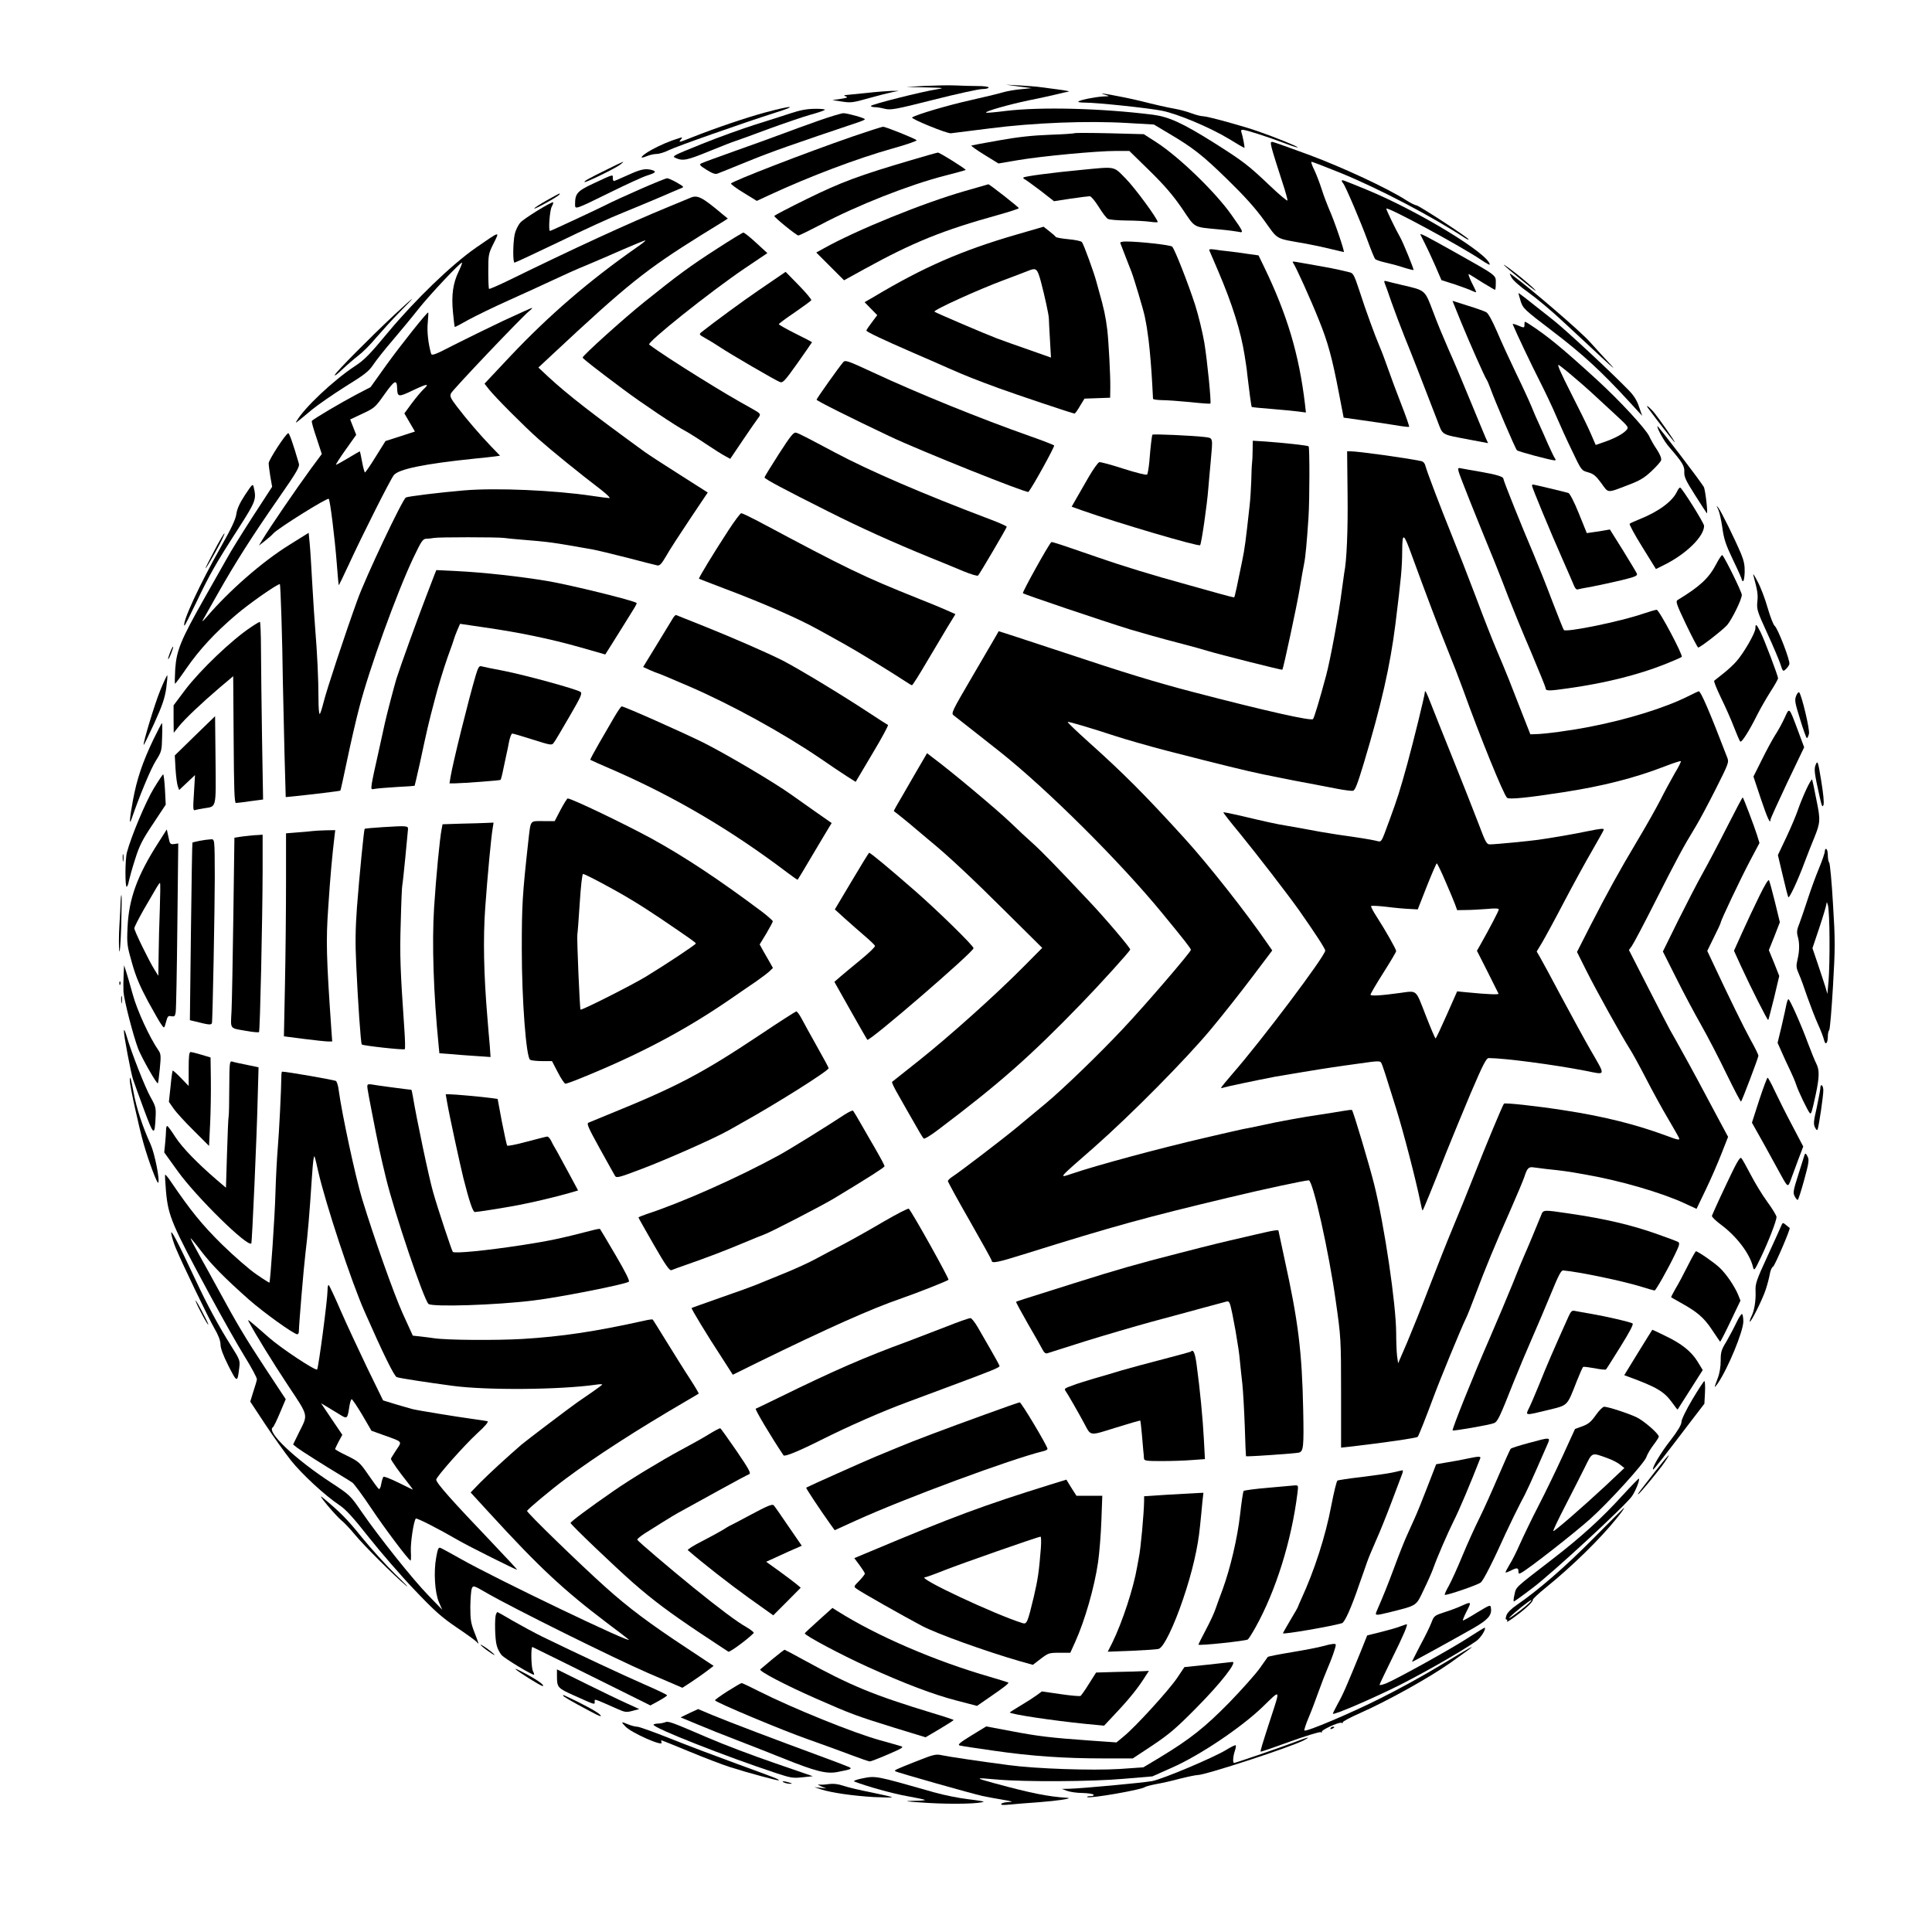 <?xml version="1.0" standalone="no"?>
<!DOCTYPE svg PUBLIC "-//W3C//DTD SVG 20010904//EN"
 "http://www.w3.org/TR/2001/REC-SVG-20010904/DTD/svg10.dtd">
<svg version="1.0" xmlns="http://www.w3.org/2000/svg"
 width="1280pt" height="1280pt" viewBox="0 0 1280 1280"
 preserveAspectRatio="xMidYMid meet">
<g transform="translate(0,1280) scale(0.1,-0.1)"
fill="#000000" stroke="none">
<path d="M6130 12231 l-125 -7 130 -3 c122 -3 126 -4 70 -13 -93 -14 -435
-100 -435 -110 0 -4 12 -8 26 -8 14 0 44 -5 67 -11 39 -9 69 -4 322 60 154 39
299 71 323 71 23 0 42 5 42 10 0 6 -31 10 -73 10 -41 0 -107 2 -148 4 -41 2
-130 0 -199 -3z"/>
<path d="M6750 12227 l85 -11 -70 -7 c-38 -3 -95 -13 -125 -22 -30 -9 -127
-32 -215 -52 -144 -32 -351 -93 -382 -113 -13 -8 231 -108 257 -105 8 1 123
15 255 32 294 38 650 52 915 36 l175 -10 97 -58 c164 -97 225 -145 390 -306
113 -110 184 -189 244 -272 96 -133 66 -116 279 -154 50 -9 124 -25 167 -36
42 -10 79 -19 81 -19 8 0 -65 214 -97 283 -14 33 -37 93 -50 135 -14 43 -36
100 -49 127 -14 28 -22 51 -18 53 4 1 90 -32 191 -73 257 -105 600 -285 828
-433 12 -8 22 -11 22 -8 0 10 -331 226 -347 226 -8 0 -39 16 -69 35 -122 78
-416 215 -641 299 -128 47 -237 86 -243 86 -20 0 -19 -4 81 -314 10 -33 19
-66 19 -74 0 -7 -53 37 -117 98 -144 137 -177 162 -373 286 -206 129 -295 170
-402 184 -343 43 -742 53 -975 25 -69 -9 -128 -14 -130 -11 -9 8 149 53 282
81 72 14 155 33 185 40 30 8 66 16 80 18 14 1 -20 8 -75 15 -55 7 -113 15
-130 17 -16 2 -70 6 -120 9 l-90 5 85 -12z"/>
<path d="M5740 12184 c-69 -7 -132 -13 -140 -14 -10 -1 -9 -4 5 -9 15 -6 6
-10 -35 -16 l-55 -8 64 -10 c58 -9 73 -7 175 22 61 17 131 35 156 40 l45 9
-45 0 c-25 -1 -101 -6 -170 -14z"/>
<path d="M7325 12171 c28 -8 27 -9 -15 -10 -53 -3 -155 -23 -166 -34 -4 -4 17
-7 47 -7 78 0 421 -36 509 -54 101 -20 316 -110 440 -185 55 -34 102 -61 104
-61 5 0 -11 80 -19 103 -5 12 -2 17 8 17 22 0 161 -45 270 -86 49 -19 92 -33
94 -30 5 4 -146 66 -262 106 -106 37 -336 100 -366 100 -13 0 -47 9 -74 19
-28 11 -80 25 -115 31 -36 6 -135 28 -220 50 -132 32 -329 67 -235 41z"/>
<path d="M5070 12055 c-123 -33 -332 -104 -483 -164 -90 -36 -94 -37 -76 -15
12 15 11 16 -11 9 -63 -19 -130 -48 -184 -78 -68 -38 -89 -66 -32 -42 19 8 49
15 66 15 17 0 53 11 81 25 47 24 494 181 698 246 164 51 127 54 -59 4z"/>
<path d="M5240 12050 c-47 -16 -152 -49 -235 -75 -82 -26 -242 -83 -353 -128
-196 -79 -203 -82 -175 -94 48 -21 75 -15 224 46 79 32 155 62 169 66 14 4
113 40 220 80 107 39 233 82 280 95 47 13 89 27 95 32 5 4 -25 8 -65 7 -54 0
-99 -9 -160 -29z"/>
<path d="M5425 12001 c-77 -27 -187 -67 -245 -89 -58 -22 -197 -72 -310 -112
-113 -40 -213 -77 -223 -82 -16 -8 -12 -14 34 -43 39 -24 58 -31 73 -25 12 4
104 42 206 83 154 63 295 112 738 261 17 6 32 13 32 16 0 8 -116 40 -142 40
-13 0 -86 -22 -163 -49z"/>
<path d="M5650 11896 c-313 -108 -803 -298 -807 -312 -1 -5 37 -33 85 -62 l86
-53 86 40 c268 124 575 240 816 308 91 25 161 50 157 54 -13 12 -204 89 -222
89 -9 0 -99 -29 -201 -64z"/>
<path d="M7120 11918 c-3 -3 -77 -8 -166 -11 -113 -4 -213 -15 -335 -37 -96
-17 -178 -32 -183 -34 -6 -1 33 -29 85 -61 l94 -58 130 22 c152 26 521 61 649
61 l88 0 135 -132 c101 -99 155 -163 215 -250 89 -132 69 -121 246 -138 57 -5
115 -13 129 -16 35 -9 31 1 -48 112 -106 151 -347 384 -497 481 l-84 54 -226
6 c-125 3 -229 3 -232 1z"/>
<path d="M6040 11740 c-347 -102 -468 -147 -692 -257 -120 -59 -218 -110 -218
-114 0 -10 147 -129 159 -129 7 0 72 32 145 70 248 131 588 265 826 326 74 19
136 36 138 38 4 5 -173 116 -184 115 -5 0 -83 -22 -174 -49z"/>
<path d="M4025 11679 c-123 -60 -158 -80 -152 -85 6 -6 207 92 237 116 35 28
28 25 -85 -31z"/>
<path d="M7160 11674 c-181 -17 -372 -42 -379 -50 -3 -4 0 -9 7 -11 7 -3 53
-37 104 -75 l91 -71 111 17 c61 9 118 16 126 16 9 0 35 -32 59 -70 24 -39 51
-75 61 -80 10 -6 65 -10 122 -11 57 0 127 -4 156 -8 28 -4 52 -5 52 -2 0 21
-153 229 -212 288 -83 84 -61 80 -298 57z"/>
<path d="M4160 11640 c-47 -21 -88 -39 -92 -39 -5 -1 -8 8 -8 20 0 24 8 27
-127 -36 -108 -50 -123 -67 -123 -137 0 -38 -5 -39 234 78 105 52 214 102 243
111 58 18 65 27 31 37 -43 11 -73 5 -158 -34z"/>
<path d="M4240 11546 c-91 -40 -190 -85 -220 -101 -57 -29 -370 -175 -376
-175 -12 0 -2 135 11 160 9 17 13 30 9 30 -18 0 -193 -108 -216 -134 -15 -17
-32 -51 -38 -78 -12 -60 -13 -188 -1 -188 5 0 139 63 298 139 158 77 344 162
413 189 69 28 179 74 245 102 66 29 131 56 145 62 24 9 23 10 -25 38 -28 16
-57 29 -65 29 -8 0 -89 -33 -180 -73z"/>
<path d="M8890 11602 c0 -5 4 -12 9 -17 14 -15 118 -259 162 -380 22 -60 44
-115 50 -121 5 -6 35 -16 66 -23 32 -7 86 -21 121 -33 35 -11 65 -18 67 -17 4
4 -69 182 -87 214 -30 52 -97 190 -93 193 12 12 495 -250 627 -339 32 -22 58
-36 58 -32 -3 69 -470 353 -810 494 -169 69 -170 70 -170 61z"/>
<path d="M6395 11535 c-274 -78 -723 -260 -938 -381 l-49 -27 92 -92 92 -92
136 75 c322 177 517 256 885 358 75 21 137 41 137 45 0 6 -196 160 -202 158
-2 -1 -70 -20 -153 -44z"/>
<path d="M3623 11473 c-46 -26 -83 -50 -83 -54 0 -9 158 79 166 92 7 12 9 13
-83 -38z"/>
<path d="M4575 11490 c-11 -5 -76 -32 -145 -60 -270 -111 -628 -276 -1065
-490 -66 -32 -122 -56 -125 -54 -3 3 -5 56 -5 118 0 108 1 115 35 183 42 84
47 85 -118 -29 -163 -114 -400 -343 -582 -561 -121 -146 -156 -182 -219 -223
-140 -92 -337 -277 -386 -364 -10 -17 -14 -21 102 76 39 32 139 101 221 153
128 79 156 101 185 145 19 28 76 101 128 161 52 61 130 155 173 210 74 93 273
305 287 305 3 0 -7 -26 -22 -58 -38 -78 -49 -157 -38 -271 5 -52 10 -95 12
-97 1 -2 43 20 92 48 50 27 169 85 265 128 96 43 227 103 291 133 63 30 165
76 225 100 60 25 171 73 248 107 76 33 140 59 142 57 2 -2 -24 -23 -59 -47
-317 -222 -579 -448 -838 -722 l-169 -180 29 -37 c43 -54 232 -244 330 -331
81 -72 274 -229 416 -337 38 -30 61 -53 52 -53 -9 0 -62 7 -116 15 -248 37
-636 54 -846 36 -157 -13 -375 -40 -386 -47 -24 -15 -266 -526 -321 -679 -80
-220 -206 -602 -224 -677 -11 -43 -22 -78 -26 -78 -5 0 -8 46 -8 103 0 128 -9
309 -21 452 -5 61 -14 198 -20 305 -6 107 -13 228 -17 267 l-7 73 -128 -80
c-178 -110 -401 -305 -550 -480 -22 -25 -32 -33 -23 -18 9 15 53 94 99 175
113 200 225 377 399 627 126 181 144 213 138 235 -39 134 -63 201 -70 201 -15
0 -130 -177 -130 -199 0 -12 5 -51 11 -88 l12 -68 -130 -200 c-71 -110 -146
-231 -167 -270 -22 -38 -89 -158 -150 -265 -159 -281 -186 -348 -195 -471 -3
-54 -4 -99 -1 -99 3 1 37 46 75 102 87 125 187 234 328 354 86 74 272 204 291
204 5 0 17 -379 20 -645 2 -110 7 -327 11 -483 l8 -283 61 6 c115 12 299 34
301 37 2 2 22 93 45 203 23 110 59 268 81 350 65 253 249 760 357 988 56 117
63 127 89 128 15 0 37 3 48 5 27 6 421 6 465 0 19 -3 64 -7 100 -10 214 -18
200 -16 485 -66 28 -5 131 -30 230 -55 99 -26 189 -49 200 -51 16 -3 28 10 59
63 21 38 92 147 157 244 l118 176 -187 119 c-103 65 -207 133 -232 151 -352
256 -508 377 -639 498 l-64 60 89 83 c503 470 622 565 994 797 69 42 136 84
149 92 l23 15 -38 31 c-132 111 -163 127 -209 107z"/>
<path d="M6735 11246 c-365 -106 -615 -215 -948 -414 l-59 -34 42 -43 42 -43
-36 -48 c-20 -26 -36 -50 -36 -54 0 -8 107 -59 305 -145 72 -31 180 -78 240
-105 116 -51 179 -76 335 -133 109 -40 488 -167 499 -167 4 0 20 22 36 50 l30
49 85 3 85 3 1 70 c1 78 -11 303 -20 380 -11 88 -21 137 -56 260 -5 17 -13 46
-18 65 -14 53 -83 244 -94 256 -5 7 -45 15 -88 19 -44 4 -82 11 -85 15 -3 5
-22 22 -43 38 l-38 30 -179 -52z m161 -311 c24 -90 53 -222 53 -245 0 -8 3
-70 7 -137 l7 -122 -139 49 c-77 26 -175 62 -219 78 -77 29 -406 170 -414 177
-10 10 291 147 464 211 66 25 136 51 155 59 56 23 62 17 86 -70z"/>
<path d="M4750 11152 c-178 -115 -255 -171 -479 -351 -140 -112 -411 -357
-411 -370 1 -7 93 -79 270 -211 120 -90 350 -244 410 -275 19 -10 80 -48 135
-85 55 -37 114 -74 132 -83 l31 -17 83 123 c45 67 91 133 101 146 21 27 19 30
-32 59 -143 80 -205 117 -355 210 -133 82 -283 180 -334 219 -18 13 401 348
633 505 l150 101 -75 69 c-40 37 -78 67 -84 67 -5 0 -84 -48 -175 -107z"/>
<path d="M9412 11243 c2 -5 15 -30 29 -58 14 -27 45 -93 68 -146 l41 -95 88
-28 c48 -16 99 -35 115 -43 15 -7 27 -11 27 -8 0 3 -14 33 -31 66 -16 34 -24
57 -17 53 7 -4 48 -29 90 -56 43 -26 80 -48 83 -48 3 0 5 20 5 44 0 55 13 45
-271 205 -209 117 -235 130 -227 114z"/>
<path d="M7423 11188 c3 -7 17 -44 32 -83 15 -38 33 -86 41 -105 16 -41 79
-251 88 -295 13 -65 16 -83 26 -160 10 -85 19 -195 25 -310 2 -38 4 -73 4 -77
1 -5 27 -8 59 -9 31 0 116 -6 187 -13 72 -8 132 -12 134 -10 7 7 -20 281 -40
404 -12 69 -39 181 -61 250 -46 142 -135 369 -152 386 -11 11 -219 34 -305 34
-30 0 -42 -4 -38 -12z"/>
<path d="M8013 11139 c3 -8 29 -68 57 -133 95 -222 151 -402 176 -561 4 -27 9
-57 10 -65 2 -8 5 -37 8 -65 11 -96 26 -208 29 -211 2 -2 59 -8 128 -13 68 -6
148 -13 178 -17 l53 -7 -6 54 c-39 330 -118 595 -273 915 l-35 72 -72 10 c-39
6 -96 14 -126 17 -30 3 -73 8 -94 12 -31 4 -38 2 -33 -8z"/>
<path d="M8568 11057 c15 -19 115 -239 170 -377 59 -145 88 -251 132 -481 l32
-166 121 -17 c67 -9 164 -24 215 -32 51 -9 95 -14 98 -12 2 3 -21 70 -52 149
-31 79 -71 187 -89 239 -18 52 -43 118 -55 145 -29 68 -91 236 -135 373 -33
100 -40 113 -64 118 -14 3 -43 10 -63 15 -20 5 -87 18 -150 29 -62 11 -126 22
-142 25 -22 4 -26 2 -18 -8z"/>
<path d="M9965 11043 c17 -19 189 -159 205 -167 17 -9 -25 30 -92 85 -51 42
-127 98 -113 82z"/>
<path d="M5180 10982 c-14 -9 -83 -57 -155 -106 -107 -73 -288 -206 -377 -276
-18 -15 -17 -17 24 -40 24 -13 68 -40 98 -60 67 -45 366 -219 397 -231 20 -7
31 5 118 127 52 74 95 136 95 137 0 1 -49 27 -110 57 -60 30 -109 58 -110 62
0 4 47 39 105 78 58 40 107 76 110 81 3 4 -34 49 -82 98 l-88 90 -25 -17z"/>
<path d="M10014 10962 c9 -18 57 -61 114 -101 53 -38 157 -125 229 -193 73
-68 188 -174 255 -237 69 -64 96 -86 62 -50 -33 35 -96 104 -140 153 -63 71
-396 357 -517 445 -18 13 -18 12 -3 -17z"/>
<path d="M9174 10924 c5 -11 25 -68 46 -129 21 -60 60 -162 85 -225 42 -103
117 -294 217 -555 40 -103 18 -90 220 -129 l117 -22 -16 35 c-9 20 -55 133
-104 251 -48 118 -112 269 -142 335 -29 66 -76 178 -102 249 -56 147 -49 141
-203 177 -48 11 -96 23 -106 26 -15 4 -18 2 -12 -13z"/>
<path d="M10060 10858 c0 -3 7 -27 15 -54 15 -47 23 -55 212 -199 196 -149
325 -268 501 -460 l92 -100 -21 60 c-14 42 -34 74 -67 108 -118 122 -416 399
-502 467 -179 142 -230 182 -230 178z"/>
<path d="M2610 10712 c-164 -154 -378 -370 -391 -395 -6 -12 15 3 47 34 33 31
82 73 109 94 28 21 81 74 118 119 38 44 107 120 155 169 48 48 85 87 82 87 -3
-1 -57 -49 -120 -108z"/>
<path d="M9680 10666 c58 -141 156 -362 169 -381 4 -5 16 -32 26 -60 26 -74
165 -399 175 -408 8 -9 224 -66 249 -67 9 0 10 4 3 13 -5 6 -25 48 -45 92 -19
44 -46 105 -60 135 -14 30 -38 84 -52 120 -15 36 -60 134 -101 218 -41 85 -97
207 -125 273 -33 76 -59 124 -73 131 -11 6 -66 26 -122 43 l-101 32 57 -141z"/>
<path d="M3335 10675 c-99 -47 -246 -119 -327 -160 -127 -66 -147 -73 -152
-58 -19 68 -28 147 -22 205 3 38 5 68 3 68 -10 0 -185 -220 -277 -348 l-105
-147 -96 -50 c-99 -52 -287 -163 -293 -174 -3 -4 11 -54 31 -112 l35 -107 -69
-93 c-101 -138 -273 -390 -324 -474 l-24 -40 41 32 c23 18 47 39 54 48 27 32
359 240 368 230 9 -8 40 -259 53 -425 6 -80 12 -146 13 -147 1 -2 31 59 66
135 90 196 275 563 299 594 32 40 202 75 531 109 58 5 120 13 139 15 l34 5
-60 62 c-74 77 -164 182 -227 265 -41 54 -47 67 -38 86 10 23 472 509 518 545
15 12 23 21 18 21 -5 -1 -90 -39 -189 -85z m-704 -445 c2 -62 7 -63 107 -15
95 45 111 46 66 4 -14 -13 -48 -54 -76 -91 l-49 -67 35 -60 35 -60 -98 -32
-97 -31 -65 -104 c-35 -57 -67 -103 -71 -104 -3 0 -12 32 -19 70 -7 39 -14 70
-15 70 -2 0 -37 -21 -79 -46 -42 -25 -78 -45 -79 -43 -2 2 27 48 65 101 l69
97 -20 51 -20 51 83 39 c79 37 84 42 146 130 65 91 80 98 82 40z"/>
<path d="M10100 10651 c0 -25 -1 -25 -46 -6 -20 8 -34 11 -32 7 24 -59 125
-271 178 -375 37 -73 87 -178 110 -233 23 -54 70 -158 105 -230 62 -130 62
-131 106 -143 36 -10 52 -23 88 -72 49 -68 35 -67 179 -12 74 28 105 46 152
90 32 30 62 63 65 73 4 13 -6 38 -28 72 -20 29 -41 67 -49 85 -20 47 -195 237
-348 377 -231 211 -331 293 -452 371 -27 17 -28 17 -28 -4z m330 -352 c84 -71
114 -99 279 -252 83 -77 83 -78 65 -98 -23 -25 -79 -55 -150 -79 l-52 -18 -33
76 c-18 43 -78 164 -132 270 -66 130 -93 190 -80 184 10 -6 57 -43 103 -83z"/>
<path d="M5587 10401 c-29 -33 -177 -242 -177 -249 0 -7 221 -118 485 -243
203 -96 910 -379 919 -368 32 41 176 303 170 308 -5 4 -76 32 -159 61 -329
116 -744 284 -1042 423 -166 77 -183 83 -196 68z"/>
<path d="M10922 10092 c55 -75 170 -222 173 -222 7 0 -108 164 -143 205 -33
36 -53 48 -30 17z"/>
<path d="M10980 9977 c0 -19 46 -102 78 -138 89 -103 103 -126 101 -166 -2
-32 10 -57 71 -153 40 -63 75 -117 78 -120 9 -10 -9 154 -20 174 -17 32 -308
413 -308 403z"/>
<path d="M5160 9792 c-52 -81 -95 -151 -95 -155 0 -10 132 -80 425 -227 213
-107 423 -202 675 -305 72 -29 170 -69 219 -90 49 -20 92 -33 96 -28 13 14
190 316 190 323 0 4 -48 26 -107 48 -450 170 -806 324 -1033 445 -186 99 -236
125 -255 130 -17 5 -35 -17 -115 -141z"/>
<path d="M7635 9920 c-4 -7 -13 -84 -20 -175 -4 -44 -11 -84 -15 -89 -5 -5
-70 11 -155 38 -80 26 -153 46 -162 44 -8 -2 -40 -46 -70 -98 -30 -52 -68
-118 -84 -146 l-29 -51 73 -26 c229 -81 768 -240 778 -229 9 9 47 275 54 372
4 41 10 122 16 179 15 169 18 158 -43 166 -76 9 -339 21 -343 15z"/>
<path d="M8299 9818 c0 -35 -2 -74 -4 -88 -2 -14 -4 -65 -5 -115 -2 -49 -6
-124 -11 -165 -26 -236 -32 -284 -50 -370 -30 -149 -48 -233 -52 -237 -3 -2
-53 11 -113 28 -60 17 -163 46 -229 64 -184 50 -406 118 -555 170 -263 91
-311 107 -315 103 -21 -21 -194 -333 -188 -338 10 -9 522 -182 713 -241 74
-22 212 -61 305 -85 94 -24 190 -51 215 -59 54 -17 483 -126 486 -122 7 9 97
428 114 532 12 72 25 148 30 170 9 43 18 140 29 305 8 121 8 466 1 473 -6 6
-164 23 -287 32 l-83 5 -1 -62z"/>
<path d="M8928 9528 c3 -242 -6 -446 -22 -523 -2 -11 -9 -63 -16 -115 -17
-141 -76 -462 -104 -565 -44 -164 -79 -280 -87 -289 -12 -14 -311 53 -794 179
-246 64 -449 126 -854 261 -239 79 -434 143 -435 142 -2 -6 -31 -55 -173 -298
-138 -236 -143 -246 -124 -260 39 -30 225 -177 310 -244 313 -249 794 -728
1071 -1066 148 -180 190 -234 190 -243 0 -14 -301 -365 -454 -527 -153 -163
-392 -394 -506 -489 -63 -52 -151 -125 -195 -162 -93 -77 -372 -290 -421 -322
-19 -12 -34 -26 -34 -32 0 -5 65 -125 145 -264 80 -140 145 -258 145 -262 0
-22 37 -14 232 47 572 179 785 238 1348 372 211 51 496 112 521 112 27 0 133
-471 179 -801 34 -238 35 -251 35 -617 l0 -353 55 6 c234 27 447 58 453 66 7
9 60 143 101 254 44 120 192 479 219 532 8 15 37 89 65 163 60 160 126 321
232 560 42 96 83 193 90 215 17 54 28 66 59 61 14 -2 53 -7 86 -11 106 -11
138 -15 255 -36 232 -40 503 -119 658 -190 l82 -38 61 127 c34 70 80 177 104
238 l44 112 -74 138 c-90 170 -175 328 -236 437 -25 45 -58 105 -74 132 -15
28 -83 158 -150 290 l-123 241 19 26 c11 15 82 149 158 300 137 271 184 359
266 493 24 39 83 150 132 247 86 171 89 178 76 210 -118 308 -175 438 -188
438 -3 0 -36 -15 -73 -34 -150 -75 -396 -152 -648 -201 -128 -25 -298 -48
-362 -49 l-33 -1 -55 140 c-30 77 -70 178 -88 225 -19 47 -55 135 -81 195 -26
61 -88 218 -137 350 -50 132 -121 314 -158 405 -79 196 -166 424 -176 463 -4
17 -14 29 -28 32 -100 21 -417 65 -469 65 l-22 0 3 -282z m427 -411 c98 -268
173 -466 232 -612 36 -88 82 -207 103 -265 113 -315 273 -709 295 -726 15 -11
133 0 370 37 262 40 477 95 673 171 57 22 105 38 108 35 3 -3 -16 -40 -42 -83
-25 -44 -68 -123 -95 -177 -28 -54 -96 -175 -153 -270 -123 -206 -194 -336
-311 -563 l-87 -171 62 -124 c66 -132 232 -430 285 -514 18 -27 67 -117 110
-200 42 -82 108 -202 146 -266 37 -63 71 -122 74 -131 5 -13 -12 -10 -83 17
-203 75 -412 128 -679 169 -186 29 -391 51 -399 44 -8 -9 -117 -269 -199 -478
-40 -102 -103 -257 -140 -345 -37 -88 -106 -263 -155 -390 -48 -126 -115 -292
-147 -368 l-60 -139 -7 48 c-3 26 -6 93 -6 150 0 189 -78 717 -146 988 -31
125 -138 484 -147 492 -2 2 -30 -1 -63 -7 -32 -6 -100 -16 -150 -24 -100 -14
-296 -50 -359 -65 -22 -5 -65 -14 -95 -20 -30 -5 -82 -16 -115 -24 -33 -7
-121 -28 -195 -45 -294 -68 -714 -181 -878 -237 -90 -30 -98 -39 148 176 242
213 613 588 775 784 77 92 199 247 272 344 l132 175 -32 46 c-139 203 -394
527 -553 701 -259 285 -401 427 -632 634 -79 71 -141 130 -138 133 4 4 163
-43 311 -92 66 -22 238 -71 350 -100 354 -91 530 -134 632 -155 141 -29 289
-58 353 -69 30 -6 93 -18 140 -27 47 -9 94 -15 104 -13 14 3 30 45 72 184 116
387 174 642 209 920 38 309 44 367 45 490 1 121 9 116 65 -38z"/>
<path d="M9440 8214 c0 -19 -77 -332 -116 -474 -50 -181 -65 -228 -117 -370
-61 -165 -50 -149 -96 -139 -38 8 -96 18 -246 39 -33 5 -86 14 -117 19 -117
22 -174 32 -233 42 -56 9 -112 21 -324 71 -46 10 -85 18 -86 16 -2 -2 48 -66
112 -143 113 -139 314 -399 389 -505 104 -148 174 -255 174 -268 0 -35 -421
-595 -617 -819 -40 -46 -73 -87 -73 -90 0 -3 8 -2 18 2 13 5 222 49 337 71 43
8 333 56 385 63 30 5 113 16 183 26 111 16 130 17 137 5 9 -14 29 -77 100
-305 49 -157 131 -474 160 -617 6 -32 13 -58 15 -58 3 0 64 148 155 380 34 85
107 262 162 393 86 201 105 237 122 237 108 -1 427 -43 639 -84 140 -28 137
-40 35 137 -39 67 -125 226 -193 352 -67 127 -132 246 -143 265 l-21 36 35 58
c19 32 85 153 146 270 61 116 144 268 185 338 40 70 76 133 78 140 4 11 -19 9
-107 -9 -101 -21 -230 -43 -328 -57 -56 -8 -282 -30 -314 -30 -27 -1 -30 3
-85 149 -32 83 -107 274 -168 425 -61 151 -125 312 -143 358 -28 73 -40 96
-40 76z m135 -1250 c28 -64 57 -133 65 -155 l14 -39 61 1 c33 0 95 4 138 7 50
5 77 4 77 -3 0 -9 -61 -126 -121 -232 l-24 -42 70 -138 c38 -76 71 -142 73
-146 4 -8 -71 -5 -214 9 l-60 6 -69 -156 c-38 -86 -71 -156 -74 -156 -3 0 -33
70 -66 155 -68 174 -53 162 -173 146 -122 -17 -192 -21 -192 -11 0 6 38 71 85
145 47 74 85 138 85 144 0 12 -72 139 -127 224 -25 38 -42 71 -39 74 3 4 50 1
103 -5 54 -7 122 -13 152 -14 l54 -3 60 153 c33 83 63 152 66 152 3 0 29 -52
56 -116z"/>
<path d="M9664 9675 c6 -25 117 -303 239 -600 24 -60 66 -166 92 -235 27 -69
92 -229 147 -356 54 -128 98 -237 98 -242 0 -21 18 -21 151 -2 243 34 459 88
639 159 58 23 108 45 112 49 10 10 -150 312 -166 312 -7 0 -46 -11 -87 -25
-153 -53 -513 -126 -528 -109 -4 5 -38 90 -76 189 -37 99 -94 241 -125 315
-77 180 -200 486 -200 499 0 13 -46 27 -155 46 -49 8 -103 18 -119 21 -27 6
-28 5 -22 -21z"/>
<path d="M1624 9522 c-36 -55 -53 -92 -58 -127 -5 -37 -33 -95 -103 -219 -140
-247 -259 -504 -241 -521 2 -2 37 67 78 153 89 187 132 262 279 490 116 181
121 194 102 274 -6 25 -9 22 -57 -50z"/>
<path d="M10150 9582 c0 -12 122 -306 199 -480 38 -86 74 -169 80 -184 6 -15
16 -26 23 -23 7 2 51 11 98 19 47 9 134 28 193 42 89 22 107 29 102 43 -3 8
-45 78 -92 154 l-87 139 -35 -6 c-20 -4 -54 -9 -77 -12 l-41 -6 -53 131 c-31
77 -60 132 -69 135 -31 9 -229 56 -235 56 -3 0 -6 -3 -6 -8z"/>
<path d="M11112 9546 c-30 -67 -122 -135 -252 -187 -30 -12 -59 -25 -63 -29
-4 -4 33 -73 83 -153 l91 -147 62 31 c142 72 257 186 257 255 0 19 -148 254
-159 254 -4 0 -13 -11 -19 -24z"/>
<path d="M11384 9424 c8 -17 20 -71 27 -120 10 -74 21 -109 70 -212 33 -68 59
-127 59 -132 0 -6 4 -10 9 -10 4 0 9 27 10 60 1 44 -5 75 -24 121 -42 99 -132
282 -150 304 -15 19 -15 18 -1 -11z"/>
<path d="M4827 9288 c-101 -155 -200 -318 -196 -322 2 -2 77 -30 165 -64 253
-95 493 -200 619 -270 39 -21 117 -65 175 -97 92 -51 304 -181 411 -251 19
-13 38 -24 41 -24 4 0 46 66 94 148 48 81 111 187 140 235 l54 88 -58 26 c-31
14 -113 48 -182 75 -377 151 -466 194 -1071 517 -54 28 -102 51 -108 51 -6 0
-44 -51 -84 -112z"/>
<path d="M1421 9154 c-34 -64 -61 -118 -59 -119 2 -2 32 48 67 111 35 63 61
117 58 120 -2 3 -32 -47 -66 -112z"/>
<path d="M11370 9062 c-48 -92 -108 -148 -255 -237 -15 -9 -8 -28 56 -163 40
-83 76 -152 80 -152 14 0 164 117 192 149 33 40 97 170 97 200 0 18 -110 243
-129 263 -3 4 -22 -23 -41 -60z"/>
<path d="M2881 8999 c-5 -13 -31 -82 -59 -154 -53 -137 -168 -455 -195 -540
-16 -53 -64 -236 -77 -295 -4 -19 -24 -109 -44 -200 -21 -90 -40 -182 -43
-203 -5 -38 -5 -39 23 -33 16 3 81 8 144 12 63 3 116 7 117 8 1 1 16 67 34
146 52 242 56 260 99 423 22 87 61 213 85 281 25 68 45 126 45 129 0 3 9 25
19 50 l19 44 163 -24 c230 -33 437 -76 631 -131 l168 -48 38 60 c21 34 58 93
82 131 24 39 54 87 67 108 14 22 23 40 21 42 -17 16 -436 119 -588 145 -176
30 -430 58 -597 66 l-142 7 -10 -24z"/>
<path d="M11616 8990 c28 -104 32 -127 27 -175 -5 -51 -2 -63 64 -207 39 -84
78 -177 88 -206 16 -51 18 -53 36 -36 10 9 21 24 24 34 7 21 -76 236 -97 253
-9 7 -30 61 -47 120 -17 60 -47 139 -67 175 -19 37 -31 56 -28 42z"/>
<path d="M4460 8707 c-7 -12 -55 -90 -106 -174 l-93 -152 46 -21 c25 -11 48
-20 50 -20 4 0 78 -31 208 -87 284 -123 623 -310 870 -478 66 -46 146 -99 177
-119 l57 -36 111 187 c62 103 108 189 103 190 -4 2 -60 37 -123 79 -185 122
-470 294 -575 348 -103 52 -326 149 -510 223 -104 41 -192 77 -195 78 -4 2
-12 -6 -20 -18z"/>
<path d="M1660 8643 c-125 -83 -333 -282 -432 -412 l-78 -104 0 -91 1 -91 32
40 c40 51 157 161 272 259 l90 76 3 -420 c2 -326 5 -420 15 -420 6 0 50 5 96
12 l84 11 -7 411 c-3 226 -7 491 -7 589 0 97 -4 177 -7 177 -4 0 -32 -16 -62
-37z"/>
<path d="M11630 8637 c0 -30 -79 -167 -127 -220 -20 -23 -60 -59 -88 -81 -27
-21 -53 -42 -58 -46 -4 -3 16 -53 44 -111 28 -57 67 -144 86 -194 19 -49 38
-94 43 -98 8 -9 59 70 113 179 20 39 58 106 86 150 28 43 51 84 51 90 0 17
-90 254 -116 306 -27 54 -34 59 -34 25z"/>
<path d="M1127 8478 c-9 -23 -15 -43 -13 -45 2 -2 11 15 20 38 9 23 15 43 13
45 -2 2 -11 -15 -20 -38z"/>
<path d="M3151 8323 c-50 -171 -149 -570 -166 -670 l-7 -43 34 0 c59 1 300 19
304 23 3 2 12 37 20 78 9 41 18 83 20 94 3 11 10 46 16 78 6 31 16 57 22 57 6
0 67 -18 136 -40 117 -37 126 -39 138 -22 8 9 54 87 103 172 77 132 88 156 75
166 -25 18 -361 110 -506 139 -74 14 -143 28 -152 31 -13 4 -21 -9 -37 -63z"/>
<path d="M1062 8227 c-37 -90 -117 -355 -110 -362 2 -2 33 63 70 143 53 117
69 164 79 230 6 46 10 85 7 87 -2 3 -23 -42 -46 -98z"/>
<path d="M11900 8190 c-11 -28 -9 -43 26 -155 21 -69 41 -125 45 -125 4 0 10
13 14 29 6 28 -48 255 -65 274 -4 4 -13 -6 -20 -23z"/>
<path d="M4069 8048 c-23 -40 -69 -119 -102 -176 -33 -57 -58 -104 -56 -106 2
-2 78 -36 169 -75 401 -177 764 -391 1132 -669 38 -29 71 -52 73 -50 2 2 45
73 95 158 51 85 100 169 111 186 l19 31 -113 79 c-61 43 -132 93 -157 111
-117 83 -425 265 -580 343 -135 67 -524 240 -541 240 -5 0 -27 -33 -50 -72z"/>
<path d="M11824 8045 c-15 -33 -43 -85 -63 -115 -19 -30 -59 -104 -89 -165
l-55 -110 49 -147 c43 -128 64 -174 64 -138 0 6 50 116 111 245 l112 234 -42
113 c-59 157 -55 153 -87 83z"/>
<path d="M1291 7925 l-133 -130 5 -90 c3 -49 10 -101 15 -114 l9 -25 53 50 52
49 -7 -119 c-7 -104 -6 -118 7 -113 9 3 36 8 61 12 82 13 78 -6 75 320 l-3
290 -134 -130z"/>
<path d="M1015 7898 c-72 -151 -109 -263 -134 -399 -23 -124 -26 -174 -9 -124
52 152 127 332 160 384 39 62 40 68 42 158 2 51 1 93 -1 93 -2 0 -28 -51 -58
-112z"/>
<path d="M6117 7767 c-14 -23 -34 -58 -45 -77 -11 -19 -50 -86 -86 -149 -37
-62 -66 -114 -64 -115 15 -10 111 -88 143 -116 22 -19 65 -55 95 -80 121 -99
277 -245 505 -472 l240 -238 -125 -126 c-181 -183 -489 -459 -690 -619 -96
-76 -177 -140 -179 -142 -5 -3 10 -35 50 -104 14 -25 37 -65 51 -90 82 -144
100 -175 108 -182 4 -5 49 22 98 60 403 304 606 483 944 832 124 128 320 344
326 360 3 9 -166 208 -273 321 -221 235 -314 330 -374 384 -36 32 -102 93
-146 136 -90 86 -394 341 -517 432 l-36 28 -25 -43z"/>
<path d="M12030 7735 c-13 -31 -10 -54 27 -220 13 -57 17 -66 24 -48 5 14 -1
75 -15 160 -21 130 -24 136 -36 108z"/>
<path d="M1019 7577 c-52 -85 -150 -318 -178 -424 -13 -47 -13 -236 -1 -228 4
3 11 20 14 39 4 19 22 84 41 143 29 92 48 129 119 235 l84 127 -5 100 c-3 56
-9 101 -12 101 -3 -1 -31 -42 -62 -93z"/>
<path d="M11967 7570 c-19 -41 -44 -102 -55 -135 -11 -33 -45 -114 -76 -180
l-57 -120 32 -135 c17 -74 34 -139 37 -144 6 -11 63 110 107 229 19 50 47 122
63 160 43 105 44 122 16 257 -13 68 -26 128 -28 133 -2 6 -20 -24 -39 -65z"/>
<path d="M11443 7323 c-55 -109 -128 -247 -162 -308 -34 -60 -107 -202 -163
-314 l-101 -205 88 -175 c48 -97 123 -237 165 -311 42 -74 118 -220 168 -324
51 -104 94 -187 97 -184 7 7 115 291 115 304 0 6 -23 54 -52 105 -47 86 -142
280 -246 502 l-41 87 44 90 c25 49 45 93 45 97 0 14 134 296 196 413 l61 115
-17 55 c-17 54 -88 242 -94 247 -2 2 -48 -86 -103 -194z"/>
<path d="M3714 7435 l-39 -75 -77 0 c-90 0 -81 11 -98 -135 -39 -353 -43 -420
-43 -715 0 -335 29 -715 55 -731 7 -5 43 -9 79 -9 l66 0 39 -75 c21 -41 44
-75 50 -75 6 0 49 15 95 34 389 157 694 318 994 524 61 42 139 96 175 120 36
25 75 55 88 67 l23 22 -19 34 c-11 19 -31 54 -45 78 l-24 44 44 72 c23 40 43
76 43 81 0 5 -33 34 -72 64 -290 217 -513 364 -729 483 -178 97 -532 267 -558
267 -4 0 -25 -34 -47 -75z m260 -479 c164 -87 262 -147 411 -247 194 -132 224
-153 225 -160 0 -7 -194 -136 -330 -219 -94 -57 -428 -226 -434 -219 -5 5 -25
475 -21 497 2 9 9 104 16 210 7 110 16 192 22 192 5 0 55 -24 111 -54z"/>
<path d="M3054 7343 l-122 -4 -6 -32 c-12 -57 -37 -316 -50 -519 -15 -235 -4
-572 30 -914 l5 -52 67 -5 c37 -4 113 -9 170 -13 l102 -7 -5 74 c-4 41 -11
126 -16 189 -24 284 -29 521 -14 730 15 207 39 468 50 528 l5 32 -47 -2 c-27
-1 -103 -4 -169 -5z"/>
<path d="M2537 7320 c-64 -4 -119 -9 -121 -11 -5 -6 -35 -311 -51 -519 -10
-138 -12 -234 -5 -380 11 -244 30 -523 37 -530 8 -8 278 -38 285 -31 3 3 2 62
-3 131 -27 393 -31 490 -24 708 3 129 8 239 10 245 2 7 11 89 20 182 9 94 17
179 18 190 2 24 -5 25 -166 15z"/>
<path d="M1051 7220 c-142 -220 -198 -376 -206 -565 -5 -109 -3 -121 30 -237
26 -92 53 -154 107 -255 40 -73 80 -143 90 -155 16 -22 16 -22 28 21 10 38 14
43 35 38 21 -3 25 0 29 27 3 17 8 275 11 574 l6 544 -27 -4 c-26 -3 -29 0 -38
47 l-11 50 -54 -85z m8 -437 c-4 -93 -7 -231 -8 -308 l-2 -140 -25 40 c-36 57
-134 257 -134 275 0 8 29 65 63 125 91 157 101 175 107 175 3 0 2 -75 -1 -167z"/>
<path d="M2070 7294 c-14 -2 -59 -6 -100 -9 l-75 -6 0 -327 c0 -180 -3 -482
-7 -672 l-7 -346 132 -17 c72 -9 145 -17 160 -17 l28 0 -6 83 c-33 477 -36
585 -20 809 13 200 26 341 41 466 l5 42 -63 -1 c-35 -1 -74 -3 -88 -5z"/>
<path d="M1650 7263 c-19 -2 -49 -5 -66 -8 l-31 -5 -7 -518 c-4 -284 -9 -567
-12 -629 -6 -127 -17 -113 104 -134 39 -7 75 -10 78 -7 7 7 23 748 24 1066 l0
242 -27 -2 c-16 0 -44 -3 -63 -5z"/>
<path d="M1321 7229 c-24 -5 -45 -10 -46 -11 -2 -2 -6 -267 -10 -590 l-7 -587
38 -9 c86 -22 104 -24 108 -10 5 14 19 777 19 963 -1 271 0 255 -30 254 -16
-1 -48 -5 -72 -10z"/>
<path d="M12090 7161 c0 -12 -18 -64 -40 -117 -22 -53 -55 -144 -74 -203 -19
-58 -43 -129 -54 -158 -17 -41 -19 -58 -12 -85 13 -44 13 -96 -1 -155 -10 -43
-9 -55 9 -96 12 -26 37 -95 57 -155 21 -59 52 -139 70 -179 18 -39 36 -86 40
-104 9 -38 25 -21 25 26 0 17 4 35 9 40 5 6 16 137 25 291 15 258 15 304 0
545 -8 145 -20 268 -25 274 -5 5 -9 26 -9 46 0 21 -4 41 -10 44 -5 3 -10 -3
-10 -14z m31 -581 c1 -102 -2 -225 -6 -275 l-8 -90 -13 45 c-8 25 -30 93 -50
152 l-36 106 46 137 c25 75 46 146 47 158 1 15 4 10 10 -13 5 -19 10 -118 10
-220z"/>
<path d="M813 7115 c0 -22 2 -30 4 -17 2 12 2 30 0 40 -3 9 -5 -1 -4 -23z"/>
<path d="M5643 6963 l-112 -188 67 -61 c37 -33 96 -85 131 -115 35 -30 66 -59
68 -66 2 -6 -40 -47 -94 -91 -54 -44 -115 -95 -136 -113 l-39 -34 107 -190
c59 -104 109 -192 111 -194 13 -14 704 582 704 607 0 16 -229 240 -380 373
-180 157 -302 259 -312 259 -2 0 -54 -84 -115 -187z"/>
<path d="M11656 6863 c-32 -65 -83 -173 -113 -240 l-55 -122 47 -103 c67 -146
176 -361 180 -356 2 2 19 68 39 148 l34 144 -34 86 -35 85 37 92 36 93 -32
132 c-18 73 -36 139 -40 146 -4 8 -29 -33 -64 -105z"/>
<path d="M799 6829 c0 -24 -4 -97 -8 -162 -4 -64 -4 -139 -1 -165 3 -27 9 39
13 157 3 113 4 207 2 210 -3 2 -5 -16 -6 -40z"/>
<path d="M819 6340 c-2 -36 -2 -85 -1 -110 4 -57 65 -294 98 -380 26 -64 123
-235 130 -227 2 2 8 46 13 98 8 83 7 97 -9 120 -58 83 -141 263 -170 369 -17
63 -38 133 -45 155 l-13 40 -3 -65z"/>
<path d="M791 6284 c0 -11 3 -14 6 -6 3 7 2 16 -1 19 -3 4 -6 -2 -5 -13z"/>
<path d="M803 6175 c0 -22 2 -30 4 -17 2 12 2 30 0 40 -3 9 -5 -1 -4 -23z"/>
<path d="M11836 6148 c-3 -18 -18 -83 -32 -145 l-27 -112 28 -63 c15 -35 40
-88 55 -119 15 -31 33 -73 40 -95 14 -44 77 -174 90 -188 10 -10 13 1 40 124
24 114 25 161 4 202 -9 17 -34 79 -56 137 -45 123 -120 290 -129 291 -4 0 -9
-15 -13 -32z"/>
<path d="M5038 5946 c-389 -259 -550 -344 -1008 -530 -63 -26 -122 -50 -131
-54 -14 -6 -1 -34 75 -172 50 -91 96 -172 101 -181 9 -15 28 -10 175 46 167
63 483 203 575 255 28 15 66 37 85 48 228 126 580 348 580 365 0 4 -35 69 -78
145 -42 75 -88 158 -102 185 -14 26 -29 47 -35 46 -5 -1 -112 -69 -237 -153z"/>
<path d="M821 5969 c-1 -29 44 -267 60 -319 6 -19 39 -109 72 -199 66 -178 72
-182 78 -49 3 57 0 70 -33 128 -37 66 -127 295 -159 405 -11 37 -18 50 -18 34z"/>
<path d="M1250 5718 l0 -113 -51 53 c-28 29 -53 51 -55 49 -2 -2 -9 -49 -14
-105 l-11 -102 30 -43 c16 -24 76 -90 133 -146 l103 -103 7 143 c4 79 6 211 5
293 l-2 150 -60 18 c-33 10 -66 18 -72 18 -10 0 -13 -29 -13 -112z"/>
<path d="M1519 5598 c0 -95 -2 -182 -4 -193 -3 -11 -7 -122 -11 -247 l-7 -227
-61 52 c-130 112 -226 211 -273 282 -26 41 -51 75 -55 75 -5 0 -8 -13 -8 -29
0 -15 -3 -55 -6 -87 l-6 -59 90 -125 c123 -171 463 -505 487 -478 5 5 37 723
42 955 l6 212 -24 5 c-113 23 -136 28 -151 33 -17 4 -18 -9 -19 -169z"/>
<path d="M1864 5668 c0 -71 -15 -379 -24 -478 -5 -58 -12 -188 -15 -290 -4
-160 -34 -590 -40 -598 -1 -1 -40 23 -86 55 -46 31 -148 120 -227 197 -132
130 -208 223 -341 419 -18 27 -35 47 -37 44 -2 -2 1 -53 6 -113 15 -161 38
-216 288 -679 80 -148 184 -333 231 -409 47 -76 85 -146 83 -155 -1 -9 -12
-46 -24 -82 l-20 -65 99 -150 c54 -82 131 -189 170 -239 74 -93 227 -234 323
-298 41 -27 92 -83 195 -214 77 -97 212 -253 300 -345 135 -142 179 -181 280
-250 66 -44 126 -88 133 -96 18 -23 15 -13 -15 64 -23 59 -27 83 -27 169 1 55
5 110 10 121 9 21 11 21 99 -30 173 -100 842 -432 1068 -530 l228 -98 57 37
c31 21 78 53 104 73 l46 35 -181 120 c-244 161 -381 263 -539 405 -166 149
-520 492 -516 502 6 13 153 136 253 211 198 148 477 328 805 519 41 24 77 45
79 47 2 1 -23 44 -56 95 -34 51 -102 161 -153 243 -51 83 -94 152 -96 153 -1
2 -27 -1 -56 -8 -325 -72 -544 -105 -808 -121 -174 -10 -501 -8 -585 5 -16 3
-55 7 -85 11 l-55 6 -67 147 c-60 133 -190 501 -268 756 -44 143 -135 567
-156 723 -3 29 -12 56 -18 61 -9 7 -332 63 -357 62 -3 0 -5 -15 -5 -32z m244
-628 c48 -211 218 -728 308 -931 122 -277 196 -428 213 -433 24 -8 196 -34
366 -57 227 -31 713 -27 953 7 23 4 42 4 42 1 0 -2 -32 -26 -71 -53 -39 -27
-81 -56 -93 -64 -49 -34 -334 -250 -371 -281 -88 -76 -214 -191 -274 -252
l-63 -65 122 -133 c331 -362 493 -513 785 -734 72 -54 135 -102 140 -107 42
-40 -882 403 -1111 533 -67 38 -128 71 -136 74 -13 5 -18 -7 -28 -63 -18 -97
-9 -234 18 -297 l22 -50 -92 95 c-103 106 -321 379 -441 552 -76 111 -79 113
-200 193 -243 158 -435 341 -389 369 5 3 26 46 47 96 l38 90 -130 197 c-137
208 -193 302 -313 523 -40 74 -100 182 -132 239 -32 57 -57 105 -55 107 1 2
33 -36 69 -84 72 -94 154 -177 317 -322 99 -87 298 -230 321 -230 5 0 10 8 10
18 1 52 32 423 44 522 14 111 27 261 42 495 4 61 9 113 10 118 1 4 2 13 4 20
2 17 7 3 28 -93z"/>
<path d="M2170 4250 c0 -60 -60 -513 -69 -523 -10 -11 -240 141 -320 212 -140
123 -145 126 -132 103 46 -86 156 -265 260 -422 138 -208 133 -188 71 -312
l-38 -78 26 -21 c26 -20 179 -117 292 -185 30 -18 64 -39 75 -47 11 -8 65 -81
120 -163 91 -137 253 -352 265 -353 3 -1 4 27 2 61 -3 58 19 203 33 217 6 6
151 -68 280 -143 69 -40 381 -196 391 -196 3 0 -75 84 -174 188 -257 269 -362
387 -362 409 0 18 186 228 272 307 54 49 77 77 67 80 -8 2 -54 9 -104 16 -90
12 -367 57 -395 65 -8 2 -55 16 -104 30 l-88 27 -103 211 c-56 117 -135 286
-175 377 -39 91 -76 169 -81 175 -5 5 -9 -8 -9 -35z m230 -824 l61 -105 86
-31 c123 -44 118 -38 78 -97 -19 -29 -35 -55 -35 -58 0 -10 58 -91 107 -152
25 -31 41 -54 37 -52 -5 2 -48 23 -96 47 -49 24 -92 41 -97 38 -4 -3 -11 -24
-15 -46 -3 -23 -11 -38 -16 -35 -5 3 -36 45 -69 93 -57 83 -64 89 -141 127
-44 21 -80 41 -80 45 1 3 11 25 24 50 l24 44 -71 105 -70 104 39 -23 c22 -13
59 -36 84 -51 51 -32 52 -31 65 55 4 25 11 46 15 46 4 0 36 -47 70 -104z"/>
<path d="M860 5640 c0 -34 61 -311 92 -419 32 -113 89 -264 96 -257 13 13 -23
194 -50 254 -54 118 -95 244 -113 345 -17 93 -25 119 -25 77z"/>
<path d="M11655 5511 l-48 -149 83 -148 c45 -82 96 -174 112 -204 42 -76 44
-77 62 -28 9 23 31 83 49 133 l34 89 -74 141 c-41 77 -92 179 -115 228 -22 48
-44 87 -47 87 -4 0 -29 -67 -56 -149z"/>
<path d="M2437 5614 c-7 -7 -6 -14 29 -194 39 -201 55 -277 91 -424 56 -231
251 -808 282 -835 26 -21 447 -8 696 23 173 21 598 105 631 124 8 5 -23 66
-88 177 -55 94 -101 171 -103 173 -2 2 -29 -3 -62 -12 -197 -51 -278 -68 -453
-95 -241 -37 -448 -57 -460 -45 -7 8 -101 291 -130 394 -28 96 -110 487 -135
638 -4 23 -8 42 -10 42 -13 0 -244 31 -261 35 -12 2 -24 2 -27 -1z"/>
<path d="M12060 5588 c-1 -13 -12 -70 -24 -128 -21 -90 -22 -108 -11 -130 10
-19 15 -21 18 -10 9 29 37 219 37 255 0 38 -20 50 -20 13z"/>
<path d="M2962 5498 c14 -83 86 -414 108 -503 39 -154 63 -225 76 -225 17 0
189 27 289 46 90 17 251 55 337 80 l58 17 -57 106 c-31 58 -68 126 -82 151
-15 25 -33 57 -40 73 -8 15 -19 27 -25 27 -6 0 -67 -16 -136 -34 -69 -19 -127
-30 -130 -26 -3 5 -19 77 -35 159 l-28 150 -41 6 c-67 9 -246 25 -276 25 l-27
0 9 -52z"/>
<path d="M5595 5415 c-128 -84 -358 -227 -435 -269 -264 -145 -641 -313 -877
-390 -29 -10 -53 -20 -53 -22 0 -3 46 -84 101 -180 80 -139 105 -174 118 -169
9 4 52 20 96 35 144 50 268 98 380 145 61 26 124 51 140 57 44 16 379 189 462
239 232 140 333 205 333 212 0 8 -19 43 -67 127 -12 19 -46 80 -78 135 -31 55
-60 103 -63 106 -4 4 -29 -8 -57 -26z"/>
<path d="M11956 5150 c-3 -8 -22 -68 -42 -133 -33 -104 -36 -120 -24 -142 7
-14 16 -25 20 -25 4 0 23 59 43 132 32 117 34 134 22 157 -10 20 -15 22 -19
11z"/>
<path d="M11435 4949 c-50 -105 -91 -197 -93 -204 -2 -7 25 -33 60 -59 104
-77 191 -192 212 -280 7 -28 10 -25 53 65 50 104 103 242 103 266 0 9 -27 54
-60 99 -34 46 -83 127 -111 181 -28 54 -56 104 -62 110 -10 10 -31 -27 -102
-178z"/>
<path d="M5855 4707 c-88 -52 -209 -120 -270 -152 -60 -31 -146 -77 -191 -101
-45 -24 -144 -69 -220 -99 -76 -31 -152 -62 -169 -69 -16 -7 -118 -44 -225
-81 -107 -38 -196 -69 -198 -71 -4 -3 102 -179 198 -325 l75 -117 166 82 c462
226 753 356 954 425 107 37 298 113 309 122 6 6 -238 444 -263 471 -4 4 -78
-34 -166 -85z"/>
<path d="M10210 4748 c-22 -55 -91 -221 -111 -265 -11 -24 -46 -109 -78 -190
-33 -82 -101 -242 -151 -358 -107 -244 -252 -606 -246 -612 5 -5 243 36 273
48 25 9 38 37 129 267 36 90 93 225 126 300 33 75 89 207 124 292 50 122 67
155 81 153 109 -10 395 -70 518 -108 44 -14 83 -25 87 -25 8 0 87 139 135 239
29 59 33 75 22 82 -8 5 -66 27 -129 49 -178 64 -354 105 -593 140 -176 26
-172 26 -187 -12z"/>
<path d="M11799 4674 c-7 -16 -47 -106 -91 -201 -71 -154 -79 -178 -77 -225 3
-64 -8 -133 -28 -171 -8 -16 -12 -31 -10 -33 7 -7 83 145 105 211 11 33 23 79
27 102 4 24 13 47 22 51 12 7 118 254 110 257 -1 0 -12 9 -24 19 -22 18 -22
18 -34 -10z"/>
<path d="M1135 4625 c4 -22 17 -65 30 -95 47 -112 217 -464 255 -530 27 -46
40 -81 41 -107 0 -25 17 -72 53 -143 57 -112 59 -112 71 -13 6 50 5 53 -56
150 -78 123 -159 273 -231 428 -126 269 -170 352 -163 310z"/>
<path d="M8380 4635 c-30 -7 -89 -20 -130 -30 -156 -36 -192 -44 -440 -108
-277 -71 -404 -107 -695 -199 -357 -112 -380 -120 -383 -123 -2 -2 34 -68 79
-147 46 -78 89 -156 97 -171 9 -18 19 -26 30 -23 10 3 123 39 252 80 129 40
327 98 440 129 113 30 266 72 340 92 74 20 144 39 156 42 19 4 22 -3 39 -84 9
-48 19 -98 21 -111 18 -107 24 -146 29 -202 3 -36 11 -103 16 -150 5 -47 12
-173 16 -280 3 -107 7 -196 8 -198 3 -4 326 18 350 24 31 8 34 37 29 284 -8
388 -33 587 -124 1000 -22 101 -40 185 -40 187 0 6 -34 1 -90 -12z"/>
<path d="M11181 4412 c-27 -54 -63 -122 -81 -151 -17 -30 -30 -55 -28 -56 2
-1 30 -18 63 -36 110 -61 153 -98 206 -177 28 -42 53 -79 55 -81 2 -2 33 58
69 134 l66 138 -15 38 c-23 56 -79 139 -123 180 -34 33 -144 109 -157 109 -3
0 -28 -44 -55 -98z"/>
<path d="M1296 4181 c8 -29 84 -170 84 -156 0 6 -21 48 -46 95 -25 47 -42 74
-38 61z"/>
<path d="M10392 4078 c-91 -202 -152 -342 -193 -447 -28 -68 -59 -141 -70
-162 -24 -49 -26 -48 130 -10 131 32 122 23 187 189 20 50 39 94 43 96 3 2 37
-2 76 -9 38 -8 72 -11 75 -8 3 2 46 71 96 151 61 98 88 149 80 154 -17 10
-168 45 -271 63 -49 8 -100 18 -112 20 -18 4 -25 -2 -41 -37z"/>
<path d="M11504 4037 c-16 -34 -46 -90 -66 -125 -34 -55 -38 -70 -38 -127 0
-41 -7 -84 -20 -117 -25 -66 -25 -70 1 -33 68 100 169 345 169 410 0 24 -4 46
-8 49 -5 3 -22 -23 -38 -57z"/>
<path d="M6270 4011 c-80 -31 -192 -74 -250 -96 -295 -108 -496 -196 -859
-374 -79 -39 -149 -72 -154 -74 -8 -2 102 -187 184 -309 7 -11 102 28 251 103
184 92 398 186 568 249 85 32 200 75 255 95 314 117 360 135 357 146 -2 6 -28
55 -59 108 -31 53 -70 121 -87 151 -18 30 -38 56 -46 57 -8 1 -80 -24 -160
-56z"/>
<path d="M10853 3839 l-92 -150 27 -10 c188 -69 237 -98 290 -171 19 -27 35
-48 37 -46 1 2 39 61 84 132 l82 129 -34 56 c-42 68 -106 119 -215 171 -45 22
-83 40 -85 40 -1 -1 -43 -68 -94 -151z"/>
<path d="M7889 3845 c-3 -2 -83 -24 -179 -49 -96 -25 -220 -58 -275 -74 -55
-17 -140 -42 -190 -56 -49 -15 -101 -31 -115 -36 -14 -5 -38 -14 -54 -20 -20
-8 -25 -14 -18 -23 10 -12 92 -155 126 -219 45 -84 31 -82 210 -26 87 27 159
48 161 46 1 -2 6 -41 10 -88 4 -47 9 -98 10 -115 2 -16 4 -38 4 -47 1 -16 14
-18 119 -18 64 0 155 3 201 7 l84 6 -7 131 c-7 136 -26 333 -48 494 -11 81
-22 105 -39 87z"/>
<path d="M11212 3528 c-42 -71 -72 -133 -72 -149 0 -18 -23 -57 -72 -121 -65
-82 -125 -184 -116 -194 4 -3 76 90 261 333 l79 103 4 75 c2 41 0 75 -4 75 -4
0 -40 -55 -80 -122z"/>
<path d="M6530 3430 c-272 -98 -498 -184 -575 -217 -33 -14 -103 -43 -155 -64
-77 -32 -446 -197 -459 -205 -3 -3 89 -142 156 -236 l33 -46 143 65 c326 148
1027 407 1240 459 15 3 27 10 27 15 0 18 -174 309 -184 308 -6 0 -108 -36
-226 -79z"/>
<path d="M10573 3425 c-31 -44 -48 -59 -88 -74 l-50 -18 -80 -175 c-44 -96
-117 -247 -162 -334 -45 -87 -99 -200 -122 -251 -22 -50 -53 -113 -70 -139
-16 -27 -28 -50 -26 -52 2 -2 17 4 34 12 40 21 51 20 51 -4 0 -17 3 -19 19
-10 49 26 352 263 458 358 120 107 356 367 370 407 6 19 28 56 47 81 20 26 36
51 36 56 0 19 -100 106 -147 128 -54 26 -189 70 -215 70 -9 0 -34 -25 -55 -55z
m78 -286 c30 -11 68 -30 83 -43 l28 -22 -123 -116 c-157 -146 -343 -307 -348
-302 -3 3 33 78 79 167 46 89 104 204 129 254 52 105 43 101 152 62z"/>
<path d="M4694 3296 c-39 -24 -120 -69 -180 -101 -132 -71 -340 -197 -449
-273 -162 -112 -285 -204 -285 -212 0 -10 291 -288 415 -397 134 -117 240
-196 440 -330 99 -66 185 -122 191 -126 8 -5 122 78 167 123 5 4 -17 22 -48
40 -65 37 -173 118 -350 261 -160 130 -369 308 -373 318 -1 5 21 23 50 42 29
18 82 52 118 74 36 23 94 58 130 77 36 20 146 80 245 135 99 55 188 102 198
106 14 5 2 29 -83 154 -56 81 -104 149 -108 150 -4 2 -39 -17 -78 -41z"/>
<path d="M10125 3239 c-60 -16 -112 -33 -116 -37 -4 -4 -41 -86 -82 -182 -41
-96 -97 -221 -125 -277 -28 -56 -79 -168 -113 -250 -33 -81 -75 -172 -91 -201
-17 -29 -28 -55 -26 -58 8 -7 221 66 239 82 18 16 79 135 164 324 32 69 77
161 100 205 38 69 65 129 176 383 23 52 25 52 -126 11z"/>
<path d="M10968 3054 c-46 -59 -91 -117 -101 -130 -10 -13 -17 -24 -14 -24 8
0 141 161 176 213 53 78 27 53 -61 -59z"/>
<path d="M9715 3135 c-33 -7 -92 -18 -130 -24 l-70 -12 -59 -152 c-32 -84 -70
-177 -84 -207 -13 -30 -38 -84 -54 -120 -16 -36 -52 -126 -79 -200 -45 -121
-72 -188 -115 -287 -17 -39 -18 -39 89 -13 178 45 168 38 220 148 26 53 53
115 61 137 30 84 95 233 138 320 36 71 107 239 175 413 6 15 -12 14 -92 -3z"/>
<path d="M9225 3044 c-33 -7 -126 -20 -207 -30 -80 -9 -151 -20 -157 -23 -6
-4 -24 -79 -41 -167 -38 -201 -111 -428 -200 -621 -11 -24 -20 -45 -20 -47 0
-3 -22 -42 -50 -88 -27 -46 -50 -86 -50 -89 0 -9 321 46 391 67 18 5 63 105
115 259 20 55 42 120 51 145 8 25 36 90 60 145 25 55 71 170 103 255 32 85 63
167 69 183 6 15 7 26 3 26 -4 -1 -34 -7 -67 -15z"/>
<path d="M10751 2894 c-139 -153 -274 -276 -466 -424 -254 -196 -239 -182
-251 -234 -6 -25 -8 -46 -4 -46 3 0 58 39 122 88 129 96 620 550 660 609 25
36 54 111 46 117 -1 2 -50 -48 -107 -110z"/>
<path d="M6955 2963 c-440 -137 -635 -209 -1192 -443 l-103 -43 35 -47 c19
-26 35 -51 35 -56 0 -4 -17 -26 -37 -47 -37 -37 -38 -39 -18 -53 27 -21 307
-179 435 -247 100 -52 413 -165 644 -232 l89 -25 52 40 c50 38 55 40 124 40
l72 0 33 73 c63 139 127 361 151 527 9 63 19 188 22 278 l6 162 -86 0 -85 0
-34 53 -33 54 -110 -34z m-59 -420 c-13 -161 -19 -201 -47 -323 -40 -167 -46
-182 -73 -174 -177 54 -707 302 -648 304 7 0 65 21 130 47 109 43 616 221 636
222 4 1 5 -34 2 -76z"/>
<path d="M8400 2943 c-85 -7 -157 -17 -161 -21 -3 -4 -14 -74 -23 -156 -18
-159 -65 -357 -116 -497 -18 -46 -38 -104 -47 -129 -8 -25 -37 -87 -64 -138
-27 -51 -49 -95 -49 -98 0 -9 311 24 327 34 6 4 29 41 52 82 134 241 238 573
277 888 6 50 6 52 -17 51 -13 -1 -94 -8 -179 -16z"/>
<path d="M7733 2897 l-153 -10 0 -31 c-1 -82 -23 -323 -35 -376 -3 -14 -8 -41
-11 -60 -24 -142 -98 -367 -165 -504 l-30 -59 158 6 c87 4 168 9 180 13 32 9
100 149 161 329 61 179 99 344 112 480 6 55 13 128 16 163 l7 62 -44 -2 c-24
-1 -113 -6 -196 -11z"/>
<path d="M2170 2826 c36 -43 78 -88 93 -100 15 -11 55 -53 88 -93 60 -73 257
-269 339 -338 25 -20 -7 14 -72 76 -64 63 -163 173 -221 244 -93 116 -143 167
-258 262 -23 19 -14 4 31 -51z"/>
<path d="M4975 2765 c-77 -41 -141 -75 -143 -75 -1 0 -21 -12 -43 -26 -23 -14
-86 -48 -140 -76 -55 -28 -96 -54 -92 -58 101 -88 273 -222 402 -315 l164
-117 91 91 91 92 -26 22 c-14 12 -66 51 -114 86 l-89 64 29 13 c17 8 70 32
118 54 l89 39 -88 128 c-48 71 -92 134 -98 140 -9 10 -43 -4 -151 -62z"/>
<path d="M10555 2606 c-184 -186 -364 -342 -507 -440 -35 -24 -61 -50 -67 -67
-7 -20 -7 -29 0 -29 6 0 7 -5 3 -12 -10 -16 74 43 129 92 26 23 45 45 42 50
-3 4 37 42 88 83 173 140 361 324 469 459 33 41 53 69 46 67 -2 -1 -93 -92
-203 -203z m-440 -441 c-51 -44 -135 -103 -114 -81 29 31 134 115 144 115 6 1
-8 -15 -30 -34z"/>
<path d="M9683 2161 c-23 -11 -73 -30 -112 -42 -67 -22 -70 -24 -87 -68 -9
-25 -43 -94 -75 -153 -31 -60 -56 -108 -53 -108 5 0 299 162 409 225 93 54
119 83 113 130 -3 25 -3 25 -93 -29 -49 -31 -91 -54 -93 -52 -2 2 8 27 22 55
37 71 36 72 -31 42z"/>
<path d="M5425 2066 c-49 -44 -91 -83 -93 -87 -5 -12 241 -143 418 -223 242
-110 437 -184 589 -223 l134 -35 81 56 c102 70 132 94 126 99 -3 2 -57 18
-120 37 -362 104 -750 271 -1010 435 l-35 22 -90 -81z"/>
<path d="M3286 2104 c-10 -25 -7 -166 5 -206 5 -21 20 -49 32 -63 21 -24 208
-137 215 -130 2 2 -1 12 -7 23 -12 23 -15 166 -3 160 9 -4 329 -162 584 -289
l197 -98 55 30 c31 17 56 34 56 37 0 4 -67 36 -148 71 -135 59 -450 206 -682
319 -52 26 -139 73 -193 104 -54 32 -100 58 -102 58 -1 0 -6 -7 -9 -16z"/>
<path d="M9275 2024 c-22 -9 -80 -25 -128 -37 l-89 -22 -42 -105 c-94 -230
-119 -288 -153 -348 -19 -35 -34 -65 -32 -66 9 -9 261 100 434 186 167 84 406
220 512 293 31 20 70 81 60 91 -1 2 -50 -28 -107 -65 -113 -74 -478 -276 -547
-304 -24 -9 -43 -14 -43 -9 0 4 38 83 84 177 74 149 107 227 95 224 -2 0 -22
-7 -44 -15z"/>
<path d="M3184 1902 c4 -6 28 -26 53 -43 60 -42 49 -24 -13 21 -26 18 -44 28
-40 22z"/>
<path d="M8765 1894 c-27 -8 -120 -26 -205 -40 -85 -14 -158 -28 -161 -32 -3
-4 -27 -38 -53 -75 -27 -38 -117 -139 -201 -226 -162 -165 -260 -243 -460
-364 l-110 -66 -158 -11 c-181 -11 -552 1 -737 26 -189 25 -392 55 -439 65
-41 9 -54 6 -175 -42 -141 -56 -142 -57 -134 -64 7 -7 512 -150 578 -164 30
-6 91 -18 135 -25 64 -11 72 -14 38 -15 -23 -1 -45 -6 -49 -12 -5 -8 10 -9 52
-5 33 3 122 11 199 16 120 9 232 26 185 29 -126 8 -237 30 -480 96 -136 37
-135 39 18 25 179 -16 629 -14 837 5 l190 16 130 58 c184 81 462 268 603 405
118 115 115 119 52 -74 -57 -175 -71 -222 -68 -225 2 -2 89 28 193 66 105 38
197 66 205 63 8 -3 11 -2 8 2 -10 10 112 66 129 60 8 -3 12 -2 9 3 -3 4 48 32
114 61 181 80 460 235 600 334 200 142 197 141 -70 -19 -107 -65 -284 -162
-393 -216 -196 -99 -494 -225 -505 -214 -3 3 9 40 27 83 18 42 48 121 67 175
19 53 46 123 60 155 24 54 54 138 54 155 0 10 -27 7 -85 -9z"/>
<path d="M5119 1809 c-41 -34 -78 -65 -82 -69 -12 -11 168 -105 373 -195 227
-100 265 -114 513 -191 l209 -64 95 56 c52 31 93 57 91 59 -2 2 -64 23 -138
45 -392 119 -545 182 -856 353 -67 37 -124 67 -126 67 -3 0 -39 -28 -79 -61z"/>
<path d="M8001 1771 l-154 -16 -49 -73 c-54 -80 -277 -325 -353 -386 l-48 -40
-171 12 c-267 19 -349 29 -527 63 l-165 31 -98 -60 c-74 -45 -93 -61 -79 -66
10 -3 113 -19 228 -35 247 -36 467 -51 730 -51 l190 0 130 86 c108 72 157 113
290 248 165 166 278 312 238 305 -5 -1 -77 -9 -162 -18z"/>
<path d="M3415 1742 c17 -18 167 -112 179 -112 21 0 -30 38 -109 80 -44 24
-75 38 -70 32z"/>
<path d="M3690 1697 c0 -77 4 -81 113 -130 140 -63 137 -62 137 -43 0 22 -15
27 150 -46 50 -22 59 -24 100 -13 l45 12 -85 39 c-47 21 -169 80 -272 131
l-188 93 0 -43z"/>
<path d="M7398 1723 l-136 -4 -47 -74 c-25 -41 -51 -77 -56 -81 -6 -3 -65 2
-133 12 l-123 18 -34 -25 c-19 -14 -67 -45 -106 -68 -40 -24 -73 -45 -73 -46
0 -12 291 -55 500 -76 l125 -12 87 93 c81 86 142 162 189 238 l21 32 -39 -2
c-21 -1 -99 -4 -175 -5z"/>
<path d="M4820 1595 c-47 -30 -84 -57 -83 -60 5 -14 446 -199 618 -259 99 -35
228 -82 288 -105 59 -22 113 -41 120 -41 6 0 61 21 121 47 93 40 106 48 85 54
-13 4 -75 22 -137 39 -178 49 -577 211 -804 325 -59 30 -111 55 -115 54 -5 0
-46 -25 -93 -54z"/>
<path d="M3730 1567 c0 -6 52 -37 175 -102 70 -38 86 -43 70 -25 -16 18 -123
76 -237 128 -5 2 -8 1 -8 -1z"/>
<path d="M4567 1450 l-58 -28 113 -47 c62 -26 181 -74 263 -105 83 -32 218
-85 300 -118 219 -88 291 -106 363 -92 93 18 98 21 79 32 -10 5 -101 40 -205
78 -275 101 -594 222 -702 267 l-95 40 -58 -27z"/>
<path d="M4405 1389 c-11 -4 -32 -8 -47 -8 -16 -1 -28 -4 -28 -8 0 -22 478
-210 811 -320 97 -32 113 -35 175 -28 l69 7 -255 88 c-140 48 -336 122 -435
165 -254 109 -267 114 -290 104z"/>
<path d="M4144 1361 c40 -42 251 -135 239 -106 -3 8 -3 15 -1 15 3 0 88 -34
189 -76 101 -42 220 -87 264 -101 119 -38 319 -92 324 -88 5 6 -16 14 -279
110 -129 47 -325 121 -435 165 -110 44 -210 80 -223 80 -12 0 -39 7 -59 15
-49 21 -51 19 -19 -14z"/>
<path d="M8815 1350 c-3 -6 1 -7 9 -4 18 7 21 14 7 14 -6 0 -13 -4 -16 -10z"/>
<path d="M8580 1259 c-80 -31 -394 -139 -404 -139 -10 0 -7 44 5 79 6 18 9 34
6 38 -3 3 -32 -11 -64 -31 -84 -51 -420 -193 -489 -206 -65 -12 -469 -49 -549
-51 l-50 -1 35 -13 c19 -7 65 -14 102 -14 37 -1 70 -6 73 -11 4 -6 -5 -10 -21
-10 -15 0 -25 -3 -21 -6 12 -12 360 48 382 66 5 4 39 13 75 20 36 6 107 22
158 36 52 13 105 24 118 24 50 0 620 186 702 230 52 27 30 23 -58 -11z"/>
<path d="M5705 1016 c-33 -7 -53 -15 -45 -19 85 -33 259 -81 350 -97 62 -11
115 -22 118 -25 3 -3 -35 -6 -84 -6 -65 -2 -38 -5 106 -14 167 -10 353 -5 367
9 2 1 -45 9 -104 16 -60 7 -160 27 -223 45 -401 114 -385 111 -485 91z"/>
<path d="M5195 990 c11 -5 29 -8 40 -8 16 0 15 2 -5 8 -34 11 -60 11 -35 0z"/>
<path d="M5490 980 c-24 -4 -54 -5 -65 -3 -11 2 -4 -3 15 -12 l35 -14 -40 4
-40 5 44 -15 c67 -22 213 -43 351 -51 69 -3 123 -4 120 -1 -3 3 -65 17 -138
32 -73 14 -156 34 -185 44 -36 12 -66 15 -97 11z"/>
</g>
</svg>
